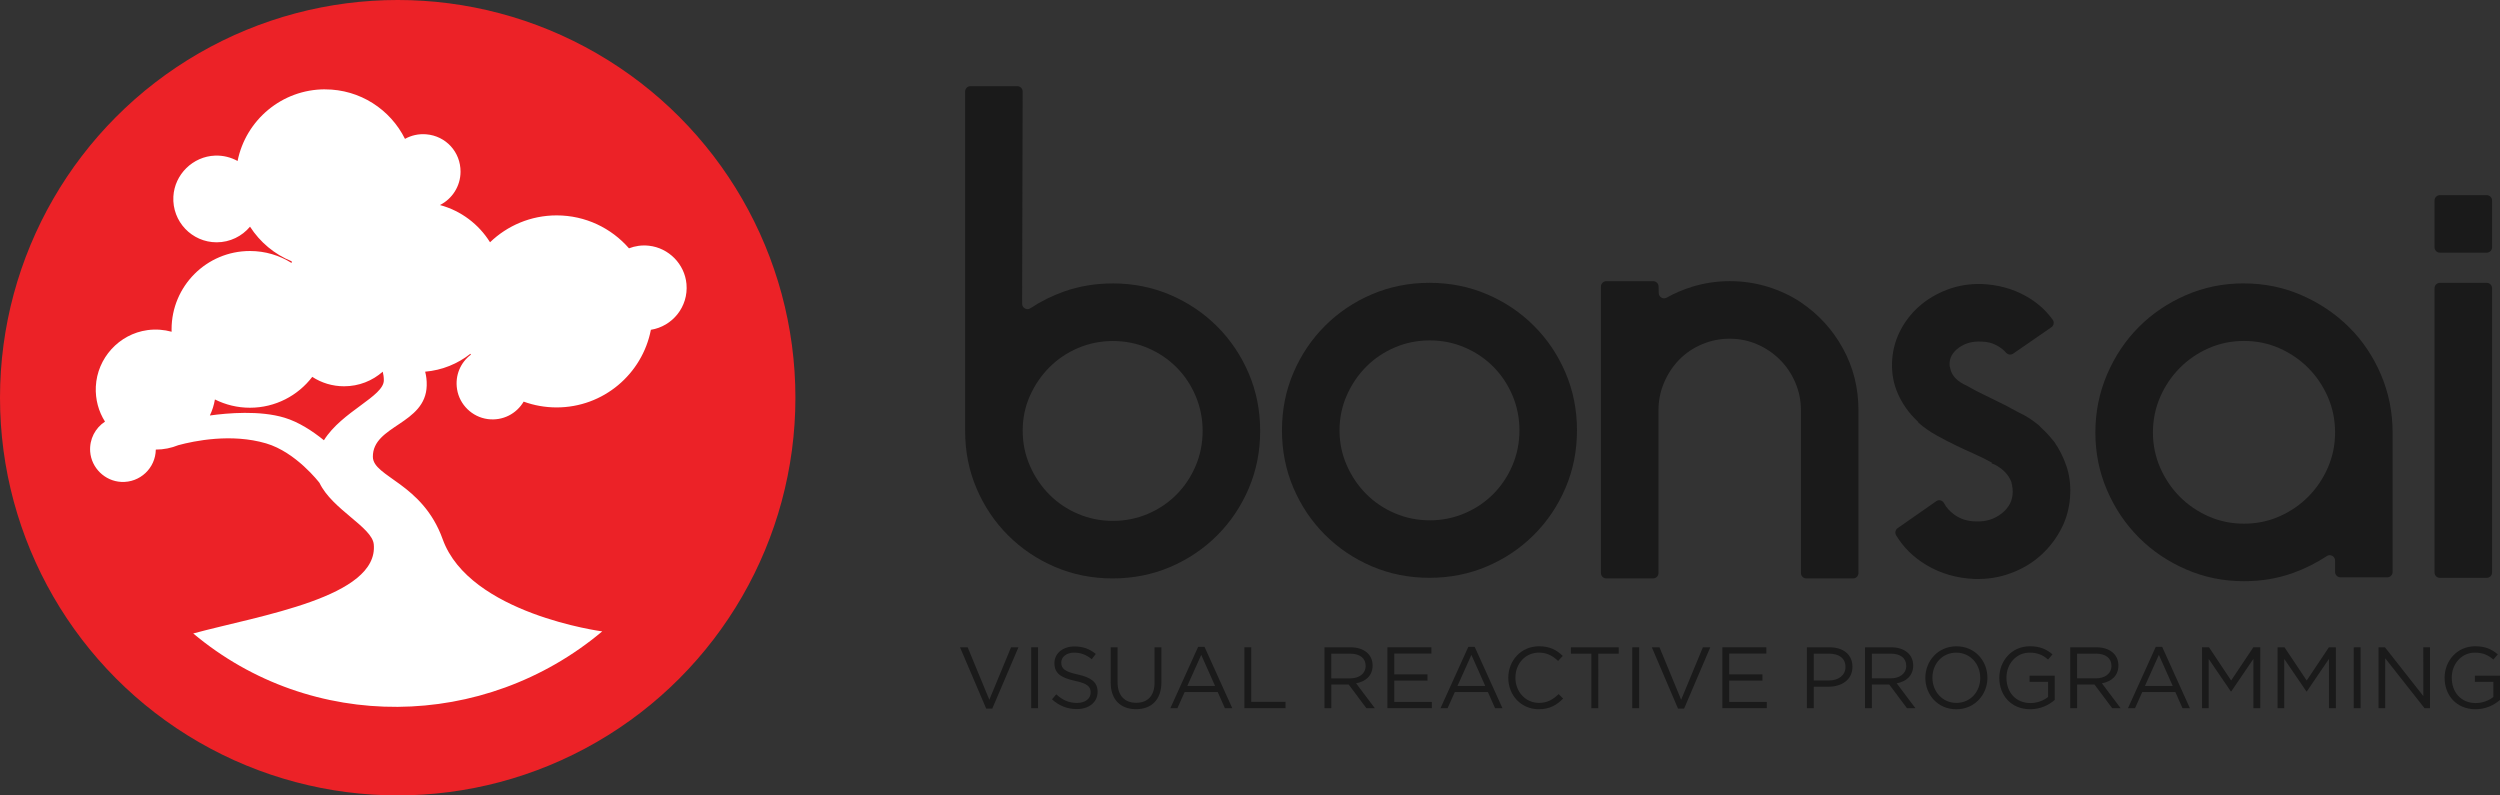 <?xml version="1.0" encoding="UTF-8" standalone="no"?>
<!-- Created with Inkscape (http://www.inkscape.org/) -->

<svg
   width="94.291"
   height="30"
   id="svg2985"
   version="1.1"
   inkscape:version="1.3.2 (091e20e, 2023-11-25)"
   sodipodi:docname="bonsai-lettering.svg"
   inkscape:export-filename="Bonsai.png"
   inkscape:export-xdpi="1034.1727"
   inkscape:export-ydpi="1034.1727"
   xmlns:inkscape="http://www.inkscape.org/namespaces/inkscape"
   xmlns:sodipodi="http://sodipodi.sourceforge.net/DTD/sodipodi-0.dtd"
   xmlns="http://www.w3.org/2000/svg"
   xmlns:svg="http://www.w3.org/2000/svg"
   xmlns:rdf="http://www.w3.org/1999/02/22-rdf-syntax-ns#"
   xmlns:cc="http://creativecommons.org/ns#"
   xmlns:dc="http://purl.org/dc/elements/1.1/">
  <rect width="100%" height="100%" fill="#333333" stroke="none"/>
  <defs
     id="defs2987" />
  <sodipodi:namedview
     id="base"
     pagecolor="#474747"
     bordercolor="#666666"
     borderopacity="1.0"
     inkscape:pageopacity="0"
     inkscape:pageshadow="2"
     inkscape:zoom="8"
     inkscape:cx="52.4375"
     inkscape:cy="15.5"
     inkscape:document-units="mm"
     inkscape:current-layer="layer2"
     showgrid="false"
     inkscape:window-width="1722"
     inkscape:window-height="1056"
     inkscape:window-x="0"
     inkscape:window-y="0"
     inkscape:window-maximized="1"
     units="px"
     showguides="true"
     inkscape:guide-bbox="true"
     fit-margin-top="0"
     fit-margin-left="0"
     fit-margin-right="0"
     fit-margin-bottom="0"
     inkscape:showpageshadow="2"
     inkscape:pagecheckerboard="0"
     inkscape:deskcolor="#d1d1d1">
    <sodipodi:guide
       orientation="0,1"
       position="-13.52,39.305"
       id="guide4444"
       inkscape:locked="false"
       inkscape:label=""
       inkscape:color="rgb(0,0,255)" />
    <sodipodi:guide
       orientation="1,0"
       position="65.25,70.033"
       id="guide4446"
       inkscape:locked="false"
       inkscape:label=""
       inkscape:color="rgb(0,0,255)" />
  </sodipodi:namedview>
  <g
     inkscape:groupmode="layer"
     id="layer2"
     inkscape:label="Layer 1"
     transform="translate(50.25,-24.305)">
    <g
       id="g45"
       transform="translate(-50.25,24.305)">
      <circle
         r="15"
         cy="15"
         cx="15"
         id="path1206"
         style="fill:#ec2227;stroke-width:2" />
      <path
         inkscape:connector-curvature="0"
         id="path1082"
         d="m 12.262,3.369 c -1.632,0 -2.993,1.162 -3.301,2.703 C 8.71,5.934 8.421,5.858 8.111,5.869 7.276,5.9 6.585,6.577 6.539,7.412 6.488,8.357 7.238,9.139 8.172,9.139 c 0.505,0 0.958,-0.23 1.258,-0.59 0.374,0.583 0.923,1.044 1.572,1.307 C 11.001,9.877 11,9.898 11,9.92 10.544,9.633 10.004,9.467 9.426,9.467 c -1.633,0 -2.955,1.323 -2.955,2.955 0,0.03 0.001,0.06 0.002,0.09 -0.285,-0.078 -0.593,-0.104 -0.912,-0.061 -1.07,0.147 -1.895,1.052 -1.947,2.131 -0.023,0.486 0.106,0.942 0.346,1.32 -0.363,0.237 -0.593,0.658 -0.559,1.131 0.045,0.615 0.554,1.111 1.17,1.143 0.708,0.036 1.295,-0.521 1.305,-1.219 0.3,-2e-4 0.586,-0.06 0.848,-0.166 0.601,-0.163 2.002,-0.453 3.312,-0.068 1.127,0.331 1.998,1.469 2.014,1.49 0.48,1.004 1.985,1.669 2.047,2.316 0.189,1.995 -4.281,2.679 -6.809,3.363 4.461,3.743 10.965,3.665 15.426,-0.078 0,0 -5.006,-0.659 -6.018,-3.477 -0.761,-2.121 -2.626,-2.343 -2.633,-3.107 -0.011,-1.192 1.995,-1.221 2.031,-2.688 0.005,-0.194 -0.018,-0.369 -0.059,-0.523 0.642,-0.055 1.229,-0.299 1.707,-0.676 0.005,0.011 0.012,0.022 0.018,0.033 -0.382,0.289 -0.607,0.774 -0.521,1.307 0.093,0.582 0.568,1.044 1.152,1.123 0.577,0.078 1.094,-0.207 1.359,-0.658 0.388,0.142 0.807,0.219 1.244,0.219 1.763,0 3.231,-1.259 3.555,-2.928 0.811,-0.129 1.42,-0.867 1.342,-1.73 -0.068,-0.75 -0.67,-1.36 -1.418,-1.441 -0.267,-0.029 -0.521,0.009 -0.75,0.098 -0.664,-0.761 -1.639,-1.242 -2.729,-1.242 -0.975,0 -1.861,0.387 -2.512,1.014 -0.424,-0.681 -1.095,-1.191 -1.889,-1.404 0.459,-0.232 0.775,-0.707 0.777,-1.256 0.003,-0.743 -0.552,-1.351 -1.293,-1.412 -0.293,-0.025 -0.568,0.042 -0.803,0.172 -0.551,-1.107 -1.693,-1.867 -3.014,-1.867 z m 2.174,10.65 c 0.025,0.101 0.041,0.208 0.041,0.324 0,0.609 -1.576,1.169 -2.26,2.262 -0.434,-0.352 -0.952,-0.689 -1.484,-0.85 -0.932,-0.282 -2.143,-0.178 -2.818,-0.084 0.09,-0.188 0.156,-0.393 0.191,-0.605 0.398,0.199 0.845,0.312 1.32,0.312 0.959,0 1.811,-0.456 2.352,-1.164 0.346,0.226 0.758,0.355 1.201,0.355 0.559,0 1.069,-0.208 1.457,-0.551 z"
         style="fill:#ffffff;stroke-width:0.172" />
    </g>
    <g
       id="g1052"
       style="fill:#1a1a1a">
      <path
         inkscape:connector-curvature="0"
         d="m -12.936,50.697 -0.817,-1.978 h -0.289 l 0.988,2.313 h 0.229 l 0.987,-2.313 h -0.279 z m 0,0"
         id="path1342"
         style="fill:#1a1a1a;stroke-width:0.08" />
      <path
         inkscape:connector-curvature="0"
         d="M -11.358,48.719 V 51.015 h 0.26 v -2.297 z m 0,0"
         id="path1330"
         style="fill:#1a1a1a;stroke-width:0.08" />
      <path
         inkscape:connector-curvature="0"
         d="m -10.223,49.294 c 0,-0.21 0.19,-0.374 0.489,-0.374 0.236,0 0.45,0.075 0.662,0.249 l 0.151,-0.2 c -0.232,-0.187 -0.472,-0.282 -0.807,-0.282 -0.436,0 -0.753,0.262 -0.753,0.63 0,0.381 0.242,0.551 0.771,0.666 0.481,0.101 0.596,0.224 0.596,0.44 0,0.232 -0.202,0.394 -0.511,0.394 -0.319,0 -0.549,-0.109 -0.787,-0.325 l -0.161,0.19 c 0.276,0.246 0.575,0.367 0.938,0.367 0.456,0 0.783,-0.256 0.783,-0.652 0,-0.355 -0.236,-0.541 -0.747,-0.653 -0.505,-0.107 -0.623,-0.229 -0.623,-0.449 z m 0,0"
         id="path1350"
         style="fill:#1a1a1a;stroke-width:0.08" />
      <path
         inkscape:connector-curvature="0"
         d="m -6.446,48.719 h -0.259 v 1.336 c 0,0.501 -0.269,0.757 -0.692,0.757 -0.44,0 -0.702,-0.279 -0.702,-0.773 v -1.319 h -0.259 v 1.336 c 0,0.65 0.387,0.997 0.955,0.997 0.574,0 0.957,-0.347 0.957,-1.017 z m 0,0"
         id="path1354"
         style="fill:#1a1a1a;stroke-width:0.08" />
      <path
         inkscape:connector-curvature="0"
         d="M -4.819,48.703 H -5.061 L -6.108,51.015 h 0.266 l 0.272,-0.607 h 1.249 l 0.269,0.607 h 0.279 z m 0.397,1.473 h -1.047 l 0.525,-1.171 z m 0,0"
         id="path1314"
         style="fill:#1a1a1a;stroke-width:0.08" />
      <path
         inkscape:connector-curvature="0"
         d="m -3.317,51.015 h 1.552 v -0.24 h -1.293 v -2.057 h -0.259 z m 0,0"
         id="path1326"
         style="fill:#1a1a1a;stroke-width:0.08" />
      <path
         inkscape:connector-curvature="0"
         d="M 1.603,51.015 0.897,50.077 c 0.361,-0.065 0.623,-0.289 0.623,-0.672 0,-0.414 -0.325,-0.686 -0.83,-0.686 H -0.296 V 51.015 h 0.259 V 50.123 H 0.618 L 1.284,51.015 Z M 1.258,49.415 c 0,0.299 -0.246,0.476 -0.59,0.476 h -0.706 v -0.932 h 0.708 c 0.371,0 0.587,0.171 0.587,0.456 z m 0,0"
         id="path1406"
         style="fill:#1a1a1a;stroke-width:0.08" />
      <path
         inkscape:connector-curvature="0"
         d="M 3.738,48.719 H 2.078 V 51.015 H 3.754 V 50.779 H 2.337 V 49.976 H 3.59 V 49.74 H 2.337 v -0.785 h 1.401 z m 0,0"
         id="path1398"
         style="fill:#1a1a1a;stroke-width:0.08" />
      <path
         inkscape:connector-curvature="0"
         d="M 5.371,48.703 H 5.129 L 4.081,51.015 H 4.348 L 4.62,50.408 H 5.869 L 6.138,51.015 H 6.417 Z m 0.397,1.473 H 4.721 l 0.525,-1.171 z m 0,0"
         id="path1318"
         style="fill:#1a1a1a;stroke-width:0.08" />
      <path
         inkscape:connector-curvature="0"
         d="M 8.707,50.652 8.535,50.484 c -0.219,0.21 -0.426,0.331 -0.741,0.331 -0.505,0 -0.888,-0.417 -0.888,-0.951 0,-0.535 0.38,-0.945 0.888,-0.945 0.312,0 0.529,0.131 0.722,0.315 l 0.176,-0.191 C 8.464,48.827 8.214,48.68 7.798,48.68 c -0.676,0 -1.161,0.535 -1.161,1.191 0,0.662 0.489,1.184 1.151,1.184 0.416,0 0.678,-0.161 0.918,-0.404 z m 0,0"
         id="path1418"
         style="fill:#1a1a1a;stroke-width:0.08" />
      <path
         inkscape:connector-curvature="0"
         d="m 10.032,48.959 h 0.77 V 48.719 H 8.999 v 0.24 H 9.769 V 51.015 h 0.262 z m 0,0"
         id="path1386"
         style="fill:#1a1a1a;stroke-width:0.08" />
      <path
         inkscape:connector-curvature="0"
         d="M 11.313,48.719 V 51.015 h 0.26 v -2.297 z m 0,0"
         id="path1334"
         style="fill:#1a1a1a;stroke-width:0.08" />
      <path
         inkscape:connector-curvature="0"
         d="m 13.157,50.697 -0.817,-1.978 h -0.289 l 0.988,2.313 h 0.229 l 0.987,-2.313 h -0.279 z m 0,0"
         id="path1346"
         style="fill:#1a1a1a;stroke-width:0.08" />
      <path
         inkscape:connector-curvature="0"
         d="M 16.371,48.719 H 14.711 V 51.015 h 1.676 v -0.236 h -1.417 v -0.803 h 1.253 v -0.236 h -1.253 v -0.785 h 1.401 z m 0,0"
         id="path1402"
         style="fill:#1a1a1a;stroke-width:0.08" />
      <path
         inkscape:connector-curvature="0"
         d="m 19.617,49.451 c 0,-0.456 -0.341,-0.732 -0.858,-0.732 H 17.899 V 51.015 h 0.259 v -0.81 h 0.559 c 0.489,0 0.901,-0.256 0.901,-0.755 z m -0.262,0.01 c 0,0.305 -0.249,0.509 -0.63,0.509 h -0.567 v -1.011 h 0.581 c 0.371,0 0.616,0.171 0.616,0.502 z m 0,0"
         id="path1370"
         style="fill:#1a1a1a;stroke-width:0.08" />
      <path
         inkscape:connector-curvature="0"
         d="m 21.992,51.015 -0.706,-0.938 c 0.361,-0.065 0.623,-0.289 0.623,-0.672 0,-0.414 -0.325,-0.686 -0.83,-0.686 h -0.987 V 51.015 h 0.259 v -0.892 h 0.656 l 0.666,0.892 z m -0.345,-1.601 c 0,0.299 -0.246,0.476 -0.59,0.476 h -0.706 v -0.932 h 0.708 c 0.371,0 0.587,0.171 0.587,0.456 z m 0,0"
         id="path1410"
         style="fill:#1a1a1a;stroke-width:0.08" />
      <path
         inkscape:connector-curvature="0"
         d="m 24.708,49.865 c 0,-0.637 -0.47,-1.184 -1.168,-1.184 -0.698,0 -1.173,0.555 -1.173,1.191 0,0.636 0.469,1.184 1.167,1.184 0.698,0 1.175,-0.555 1.175,-1.191 z m -0.269,0.006 c 0,0.525 -0.375,0.945 -0.9,0.945 -0.525,0 -0.905,-0.426 -0.905,-0.951 0,-0.525 0.374,-0.945 0.898,-0.945 0.525,0 0.906,0.426 0.906,0.951 z m 0,0"
         id="path1366"
         style="fill:#1a1a1a;stroke-width:0.08" />
      <path
         inkscape:connector-curvature="0"
         d="m 27.247,50.704 v -0.916 H 26.298 v 0.234 h 0.698 v 0.57 c -0.157,0.129 -0.4,0.23 -0.662,0.23 -0.557,0 -0.908,-0.406 -0.908,-0.957 0,-0.516 0.364,-0.945 0.872,-0.945 0.325,0 0.521,0.107 0.698,0.262 l 0.167,-0.197 c -0.23,-0.194 -0.469,-0.305 -0.856,-0.305 -0.688,0 -1.151,0.557 -1.151,1.191 0,0.658 0.446,1.184 1.167,1.184 0.387,0 0.708,-0.161 0.922,-0.351 z m 0,0"
         id="path1374"
         style="fill:#1a1a1a;stroke-width:0.08" />
      <path
         inkscape:connector-curvature="0"
         d="m 29.732,51.015 -0.706,-0.938 c 0.361,-0.065 0.623,-0.289 0.623,-0.672 0,-0.414 -0.325,-0.686 -0.83,-0.686 h -0.987 V 51.015 h 0.259 v -0.892 h 0.656 l 0.666,0.892 z m -0.345,-1.601 c 0,0.299 -0.246,0.476 -0.59,0.476 h -0.706 v -0.932 h 0.708 c 0.371,0 0.587,0.171 0.587,0.456 z m 0,0"
         id="path1414"
         style="fill:#1a1a1a;stroke-width:0.08" />
      <path
         inkscape:connector-curvature="0"
         d="M 31.3,48.703 H 31.057 L 30.01,51.015 h 0.266 l 0.272,-0.607 h 1.249 l 0.269,0.607 h 0.279 z m 0.397,1.473 h -1.047 l 0.525,-1.171 z m 0,0"
         id="path1322"
         style="fill:#1a1a1a;stroke-width:0.08" />
      <path
         inkscape:connector-curvature="0"
         d="M 34.74,49.156 V 51.015 h 0.26 v -2.297 h -0.262 l -0.837,1.253 -0.836,-1.253 H 32.802 V 51.015 h 0.252 v -1.857 l 0.836,1.227 h 0.014 z m 0,0"
         id="path1358"
         style="fill:#1a1a1a;stroke-width:0.08" />
      <path
         inkscape:connector-curvature="0"
         d="M 37.59,49.156 V 51.015 h 0.26 V 48.719 H 37.587 L 36.75,49.972 35.914,48.719 H 35.652 V 51.015 h 0.252 v -1.857 l 0.836,1.227 h 0.014 z m 0,0"
         id="path1362"
         style="fill:#1a1a1a;stroke-width:0.08" />
      <path
         inkscape:connector-curvature="0"
         d="M 38.524,48.719 V 51.015 h 0.26 v -2.297 z m 0,0"
         id="path1338"
         style="fill:#1a1a1a;stroke-width:0.08" />
      <path
         inkscape:connector-curvature="0"
         d="M 41.149,50.559 39.702,48.719 H 39.459 V 51.015 h 0.252 v -1.883 l 1.483,1.883 h 0.206 v -2.297 h -0.252 z m 0,0"
         id="path1382"
         style="fill:#1a1a1a;stroke-width:0.08" />
      <path
         inkscape:connector-curvature="0"
         d="m 44.041,50.704 v -0.916 h -0.948 v 0.234 h 0.698 v 0.57 c -0.157,0.129 -0.4,0.23 -0.662,0.23 -0.557,0 -0.908,-0.406 -0.908,-0.957 0,-0.516 0.364,-0.945 0.872,-0.945 0.325,0 0.521,0.107 0.698,0.262 l 0.167,-0.197 c -0.23,-0.194 -0.469,-0.305 -0.856,-0.305 -0.688,0 -1.151,0.557 -1.151,1.191 0,0.658 0.446,1.184 1.167,1.184 0.387,0 0.708,-0.161 0.922,-0.351 z m 0,0"
         id="path1378"
         style="fill:#1a1a1a;stroke-width:0.08" />
      <path
         id="path1261-6"
         d="m -8.274,43.951 c 0.462,0 0.9,-0.088 1.313,-0.263 0.413,-0.175 0.774,-0.418 1.082,-0.727 0.308,-0.309 0.549,-0.671 0.725,-1.085 0.175,-0.414 0.263,-0.854 0.263,-1.317 0,-0.464 -0.088,-0.903 -0.263,-1.317 -0.175,-0.414 -0.416,-0.776 -0.725,-1.085 -0.308,-0.309 -0.669,-0.551 -1.082,-0.727 -0.413,-0.176 -0.851,-0.263 -1.313,-0.263 -0.462,0 -0.9,0.088 -1.313,0.263 -0.413,0.176 -0.774,0.418 -1.082,0.727 -0.308,0.309 -0.553,0.667 -0.735,1.075 -0.182,0.408 -0.273,0.843 -0.273,1.306 v 0.021 c 0,0.464 0.091,0.903 0.273,1.317 0.182,0.415 0.427,0.776 0.735,1.085 0.308,0.309 0.669,0.552 1.082,0.727 0.413,0.175 0.851,0.263 1.313,0.263 m -0.011,-8.957 c 0.772,0 1.496,0.144 2.171,0.432 0.674,0.288 1.264,0.685 1.77,1.191 0.506,0.506 0.903,1.096 1.191,1.77 0.288,0.674 0.432,1.398 0.432,2.171 0,0.773 -0.144,1.496 -0.432,2.171 -0.288,0.674 -0.685,1.264 -1.191,1.77 -0.506,0.506 -1.096,0.903 -1.77,1.19 -0.674,0.288 -1.398,0.432 -2.171,0.432 -0.773,0 -1.496,-0.144 -2.171,-0.432 -0.674,-0.288 -1.264,-0.685 -1.77,-1.19 -0.506,-0.506 -0.903,-1.096 -1.191,-1.77 -0.288,-0.674 -0.432,-1.398 -0.432,-2.171 V 27.757 c 0,-0.112 0.091,-0.202 0.202,-0.202 h 1.766 c 0.112,0 0.202,0.091 0.202,0.203 l -0.02,8.003 c -6.24e-4,0.16 0.178,0.259 0.312,0.17 0.392,-0.26 0.815,-0.47 1.268,-0.631 0.576,-0.203 1.187,-0.305 1.834,-0.305"
         style="fill:#1a1a1a;stroke-width:0.08"
         inkscape:connector-curvature="0" />
      <path
         id="path1263-6"
         d="m 3.675,43.93 c 0.462,0 0.9,-0.088 1.313,-0.264 0.413,-0.176 0.774,-0.418 1.082,-0.727 0.308,-0.309 0.549,-0.671 0.725,-1.085 0.175,-0.414 0.263,-0.853 0.263,-1.317 0,-0.464 -0.088,-0.902 -0.263,-1.317 C 6.619,38.806 6.378,38.444 6.07,38.135 5.761,37.825 5.401,37.583 4.988,37.407 4.574,37.231 4.137,37.144 3.675,37.144 c -0.462,0 -0.9,0.087 -1.313,0.263 -0.413,0.176 -0.774,0.418 -1.082,0.727 -0.308,0.309 -0.553,0.671 -0.735,1.085 -0.182,0.414 -0.273,0.853 -0.273,1.317 0,0.464 0.091,0.903 0.273,1.317 0.182,0.414 0.427,0.776 0.735,1.085 0.308,0.309 0.669,0.552 1.082,0.727 0.413,0.176 0.851,0.264 1.313,0.264 m -0.011,-8.957 c 0.772,0 1.496,0.144 2.171,0.432 0.674,0.288 1.264,0.685 1.77,1.191 0.506,0.506 0.903,1.096 1.191,1.77 0.288,0.674 0.432,1.398 0.432,2.17 0,0.773 -0.144,1.496 -0.432,2.171 -0.288,0.674 -0.685,1.264 -1.191,1.77 -0.506,0.506 -1.096,0.903 -1.77,1.19 -0.674,0.288 -1.398,0.432 -2.171,0.432 -0.773,0 -1.496,-0.144 -2.17,-0.432 -0.674,-0.288 -1.265,-0.685 -1.77,-1.19 -0.506,-0.506 -0.903,-1.096 -1.191,-1.77 -0.288,-0.674 -0.432,-1.398 -0.432,-2.171 0,-0.772 0.144,-1.496 0.432,-2.17 0.288,-0.675 0.685,-1.264 1.191,-1.77 0.506,-0.506 1.096,-0.902 1.77,-1.191 0.674,-0.287 1.398,-0.432 2.17,-0.432"
         style="fill:#1a1a1a;stroke-width:0.08"
         inkscape:connector-curvature="0" />
      <path
         id="path1265-3"
         d="m 17.674,35.711 c 0.668,0.45 1.196,1.029 1.586,1.738 0.39,0.71 0.584,1.486 0.584,2.329 v 6.141 c 0,0.112 -0.09,0.202 -0.202,0.202 H 17.877 c -0.112,0 -0.202,-0.091 -0.202,-0.202 v -6.141 c 0,-0.365 -0.071,-0.713 -0.212,-1.043 -0.141,-0.33 -0.335,-0.618 -0.582,-0.864 -0.247,-0.246 -0.532,-0.439 -0.857,-0.58 -0.324,-0.14 -0.669,-0.211 -1.036,-0.211 -0.367,0 -0.716,0.07 -1.047,0.211 -0.331,0.141 -0.617,0.334 -0.857,0.58 -0.24,0.246 -0.43,0.534 -0.571,0.864 -0.141,0.331 -0.211,0.678 -0.211,1.043 v 6.141 c 0,0.112 -0.09,0.202 -0.202,0.202 h -1.766 c -0.112,0 -0.202,-0.091 -0.202,-0.202 v -10.807 c 0,-0.112 0.091,-0.202 0.202,-0.202 h 1.77 c 0.11,0 0.2,0.088 0.202,0.198 l 0.005,0.251 c 0.003,0.152 0.167,0.247 0.3,0.172 0.299,-0.169 0.62,-0.305 0.962,-0.411 0.457,-0.14 0.932,-0.211 1.424,-0.211 0.492,0 0.967,0.071 1.424,0.211 0.457,0.141 0.875,0.337 1.255,0.59"
         style="fill:#1a1a1a;stroke-width:0.08"
         inkscape:connector-curvature="0" />
      <path
         id="path1267-8"
         d="m 27.215,40.95 c 0.004,0.005 0.008,0.011 0.012,0.016 0.194,0.279 0.347,0.582 0.458,0.909 0.112,0.33 0.161,0.678 0.147,1.043 -0.014,0.464 -0.119,0.892 -0.316,1.285 -0.197,0.394 -0.457,0.738 -0.78,1.033 -0.323,0.295 -0.703,0.523 -1.138,0.685 -0.435,0.162 -0.892,0.235 -1.37,0.221 -0.674,-0.028 -1.282,-0.203 -1.823,-0.527 -0.484,-0.289 -0.864,-0.662 -1.14,-1.12 -0.055,-0.091 -0.029,-0.21 0.058,-0.271 l 1.459,-1.018 c 0.099,-0.069 0.232,-0.031 0.289,0.076 0.084,0.161 0.211,0.303 0.378,0.426 0.239,0.176 0.519,0.263 0.843,0.263 0.365,0.014 0.685,-0.087 0.959,-0.305 0.274,-0.218 0.411,-0.488 0.411,-0.812 0,-0.098 -0.007,-0.169 -0.021,-0.211 V 42.602 c -0.014,-0.028 -0.021,-0.053 -0.021,-0.074 0,-0.021 -0.007,-0.046 -0.021,-0.074 -0.098,-0.239 -0.281,-0.435 -0.548,-0.59 -0.042,-0.028 -0.106,-0.056 -0.19,-0.084 l 0.021,-0.021 c -0.197,-0.112 -0.415,-0.221 -0.653,-0.326 -0.239,-0.106 -0.481,-0.218 -0.727,-0.337 -0.246,-0.119 -0.489,-0.246 -0.727,-0.379 -0.239,-0.133 -0.464,-0.291 -0.674,-0.474 v -0.021 l -0.063,-0.063 c -0.295,-0.281 -0.527,-0.608 -0.695,-0.98 -0.169,-0.372 -0.246,-0.769 -0.232,-1.191 0.014,-0.421 0.112,-0.815 0.295,-1.18 0.182,-0.365 0.425,-0.681 0.727,-0.948 0.302,-0.267 0.657,-0.477 1.064,-0.632 0.408,-0.154 0.843,-0.225 1.307,-0.211 0.604,0.028 1.149,0.176 1.633,0.443 0.422,0.232 0.766,0.533 1.034,0.904 0.066,0.091 0.043,0.22 -0.05,0.284 l -1.441,0.995 c -0.086,0.059 -0.201,0.042 -0.27,-0.037 -0.079,-0.092 -0.181,-0.175 -0.306,-0.249 -0.19,-0.112 -0.404,-0.169 -0.643,-0.169 -0.323,-0.014 -0.6,0.063 -0.832,0.232 -0.232,0.169 -0.348,0.373 -0.348,0.611 0,0.071 0.007,0.119 0.021,0.148 0.028,0.155 0.098,0.288 0.211,0.4 0.11,0.111 0.248,0.201 0.412,0.27 0.006,0.003 0.012,0.005 0.017,0.009 0.265,0.153 0.568,0.31 0.909,0.469 0.342,0.161 0.688,0.339 1.038,0.534 0.004,0.002 0.007,0.004 0.011,0.006 0.248,0.111 0.496,0.269 0.744,0.475 0.006,0.005 0.011,0.009 0.016,0.015 l 0.097,0.098 c 0.139,0.125 0.291,0.291 0.458,0.498"
         style="fill:#1a1a1a;stroke-width:0.08"
         inkscape:connector-curvature="0" />
      <path
         id="path1269-3"
         d="m 34.386,44.056 c 0.478,0 0.924,-0.092 1.338,-0.276 0.414,-0.184 0.776,-0.431 1.085,-0.742 0.309,-0.311 0.555,-0.675 0.738,-1.092 0.182,-0.417 0.274,-0.859 0.274,-1.325 0,-0.481 -0.092,-0.929 -0.274,-1.346 -0.183,-0.417 -0.429,-0.781 -0.738,-1.092 -0.309,-0.311 -0.671,-0.558 -1.085,-0.743 -0.415,-0.184 -0.861,-0.276 -1.338,-0.276 -0.478,0 -0.924,0.092 -1.338,0.276 -0.415,0.184 -0.776,0.431 -1.085,0.743 -0.309,0.311 -0.555,0.675 -0.738,1.092 -0.182,0.417 -0.274,0.866 -0.274,1.346 0,0.466 0.092,0.908 0.274,1.325 0.183,0.417 0.429,0.781 0.738,1.092 0.309,0.311 0.671,0.558 1.085,0.742 0.414,0.184 0.86,0.276 1.338,0.276 m -0.011,-9.062 c 0.772,0 1.497,0.147 2.177,0.443 0.68,0.295 1.276,0.695 1.788,1.201 0.512,0.506 0.915,1.103 1.209,1.791 0.294,0.689 0.442,1.419 0.442,2.192 v 5.256 c 0,0.112 -0.091,0.202 -0.202,0.202 H 38.023 c -0.112,0 -0.202,-0.091 -0.202,-0.202 V 45.448 c 0,-0.16 -0.178,-0.258 -0.311,-0.17 -0.393,0.259 -0.816,0.471 -1.269,0.635 -0.576,0.209 -1.194,0.313 -1.855,0.313 -0.773,0 -1.5,-0.147 -2.181,-0.443 -0.682,-0.295 -1.275,-0.695 -1.781,-1.201 -0.506,-0.506 -0.906,-1.099 -1.201,-1.781 -0.295,-0.681 -0.443,-1.409 -0.443,-2.181 0,-0.773 0.147,-1.503 0.441,-2.192 0.295,-0.688 0.694,-1.285 1.199,-1.791 0.505,-0.506 1.097,-0.906 1.777,-1.201 0.68,-0.295 1.406,-0.443 2.177,-0.443"
         style="fill:#1a1a1a;stroke-width:0.08"
         inkscape:connector-curvature="0" />
      <path
         id="path1271-7"
         d="m 43.742,35.175 v 10.723 c 0,0.112 -0.091,0.202 -0.202,0.202 h -1.766 c -0.112,0 -0.202,-0.09 -0.202,-0.202 V 35.175 c 0,-0.112 0.091,-0.202 0.202,-0.202 h 1.766 c 0.112,0 0.202,0.091 0.202,0.202 M 41.572,33.633 v -1.766 c 0,-0.112 0.091,-0.202 0.202,-0.202 h 1.766 c 0.112,0 0.202,0.09 0.202,0.202 v 1.766 c 0,0.112 -0.091,0.202 -0.202,0.202 h -1.766 c -0.112,0 -0.202,-0.091 -0.202,-0.202"
         style="fill:#1a1a1a;stroke-width:0.08"
         inkscape:connector-curvature="0" />
    </g>
  </g>
</svg>

